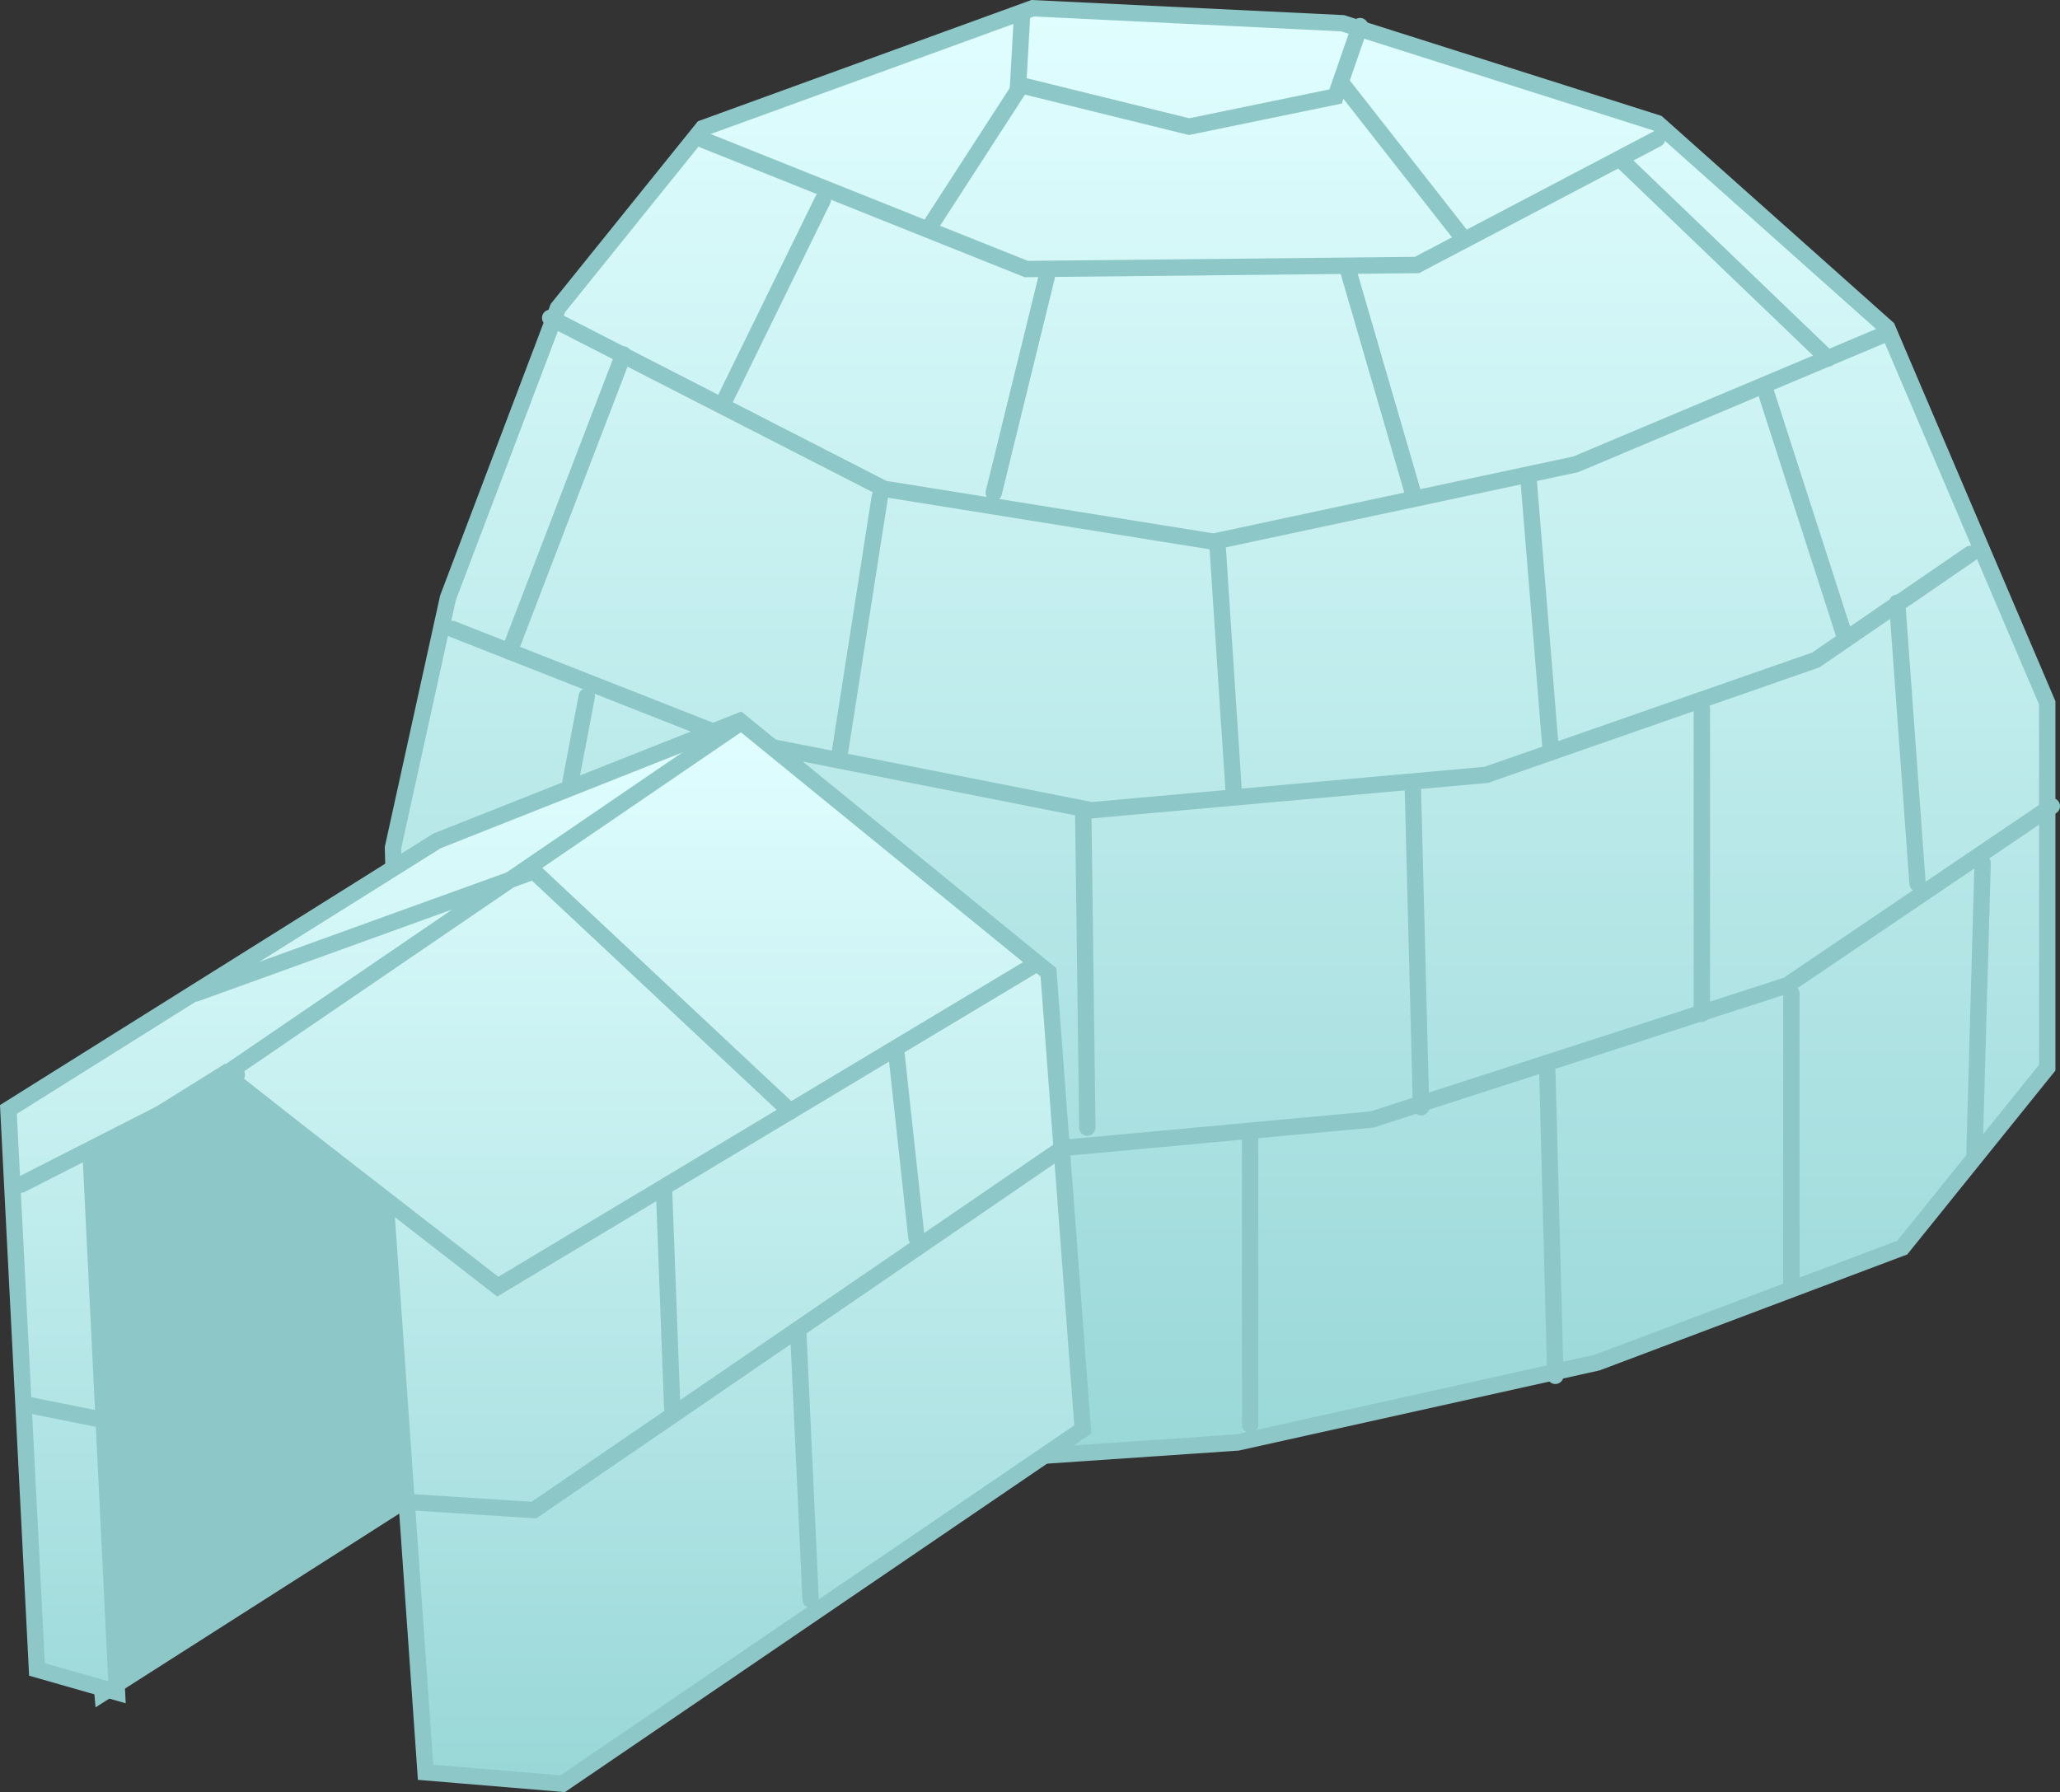<svg version="1.1" xmlns="http://www.w3.org/2000/svg" xmlns:xlink="http://www.w3.org/1999/xlink" width="188.896" height="164.349" viewBox="0,0,188.896,164.349"><rect x="0" y="0" width="188.896" height="164.349" fill="#333333" stroke="none"/><defs><linearGradient x1="236.985" y1="89.414" x2="236.985" y2="223.69" gradientUnits="userSpaceOnUse" id="color-1"><stop offset="0" stop-color="#e1feff"/><stop offset="1" stop-color="#99d7d7"/></linearGradient><linearGradient x1="175.133" y1="154.77" x2="175.133" y2="252.237" gradientUnits="userSpaceOnUse" id="color-2"><stop offset="0" stop-color="#e1feff"/><stop offset="1" stop-color="#99d7d7"/></linearGradient></defs><g transform="translate(-125.104,-88.658)"><g data-paper-data="{&quot;isPaintingLayer&quot;:true}" fill-rule="nonzero" stroke="#8ec7c7" stroke-width="1.5" stroke-linecap="round" stroke-linejoin="miter" stroke-miterlimit="10" stroke-dasharray="" stroke-dashoffset="0" style="mix-blend-mode: normal"><path d="M130.026,193.189l38.809,-17.166l26.495,29.107l-60.826,38.809z" fill="#8ec7c7"/><path d="M175.804,212.233l-13.748,-10.54l-0.917,-35.288l5.041,-22.914l10.082,-26.58l13.29,-16.498l30.247,-10.999l28.413,1.375l28.872,9.166l21.081,18.79l14.665,34.371v33.455l-13.29,16.498l-27.955,10.54l-32.996,7.333l-40.329,2.75z" fill="url(#color-1)"/><path d="M277.053,101.391l-22.017,11.568l-35.824,0.373l-29.853,-11.941" fill="none"/><path d="M305.787,139.453l-14.18,9.728l-30.226,10.539l-36.197,3.243l-32.838,-6.485l-25.748,-10.133" fill="none"/><path d="M249.812,91.052l-2.239,6.454l-13.434,2.766l-15.673,-3.863l0.373,-6.585" fill="none"/><path d="M297.95,119.302l-28.36,11.941l-33.212,7.09l-30.226,-4.851l-30.599,-15.673" fill="none"/><path d="M128.495,241.757l-2.62,-51.354l39.301,-24.629l27.773,-11.004l28.297,23.057l3.144,41.921l-47.686,32.489l-12.576,-1.048l-3.668,-52.402l-14.768,-11.663l-12.259,7.646l2.398,49.083z" fill="url(#color-2)"/><path d="M289.368,179.755v26.868" fill="none"/><path d="M300.936,169.68l-1.866,-25.748" fill="none"/><path d="M287.046,124.651l7.256,22.514" fill="none"/><path d="M274.068,103.63l18.658,17.912" fill="none"/><path d="M248.319,96.539l10.822,13.807" fill="none"/><path d="M218.466,96.913l-8.21,12.688" fill="none"/><path d="M205.779,134.229l-3.732,23.883" fill="none"/><path d="M182.269,121.168l-10.449,27.241" fill="none"/><path d="M248.693,113.332l5.971,20.524" fill="none"/><path d="M216.227,133.856l4.851,-19.778" fill="none"/><path d="M200.554,106.988l-8.956,18.285" fill="none"/><path d="M236.751,138.707l1.493,22.763" fill="none"/><path d="M265.277,132.736l1.988,24.256" fill="none"/><path d="M281.158,153.634v27.987" fill="none"/><path d="M254.663,161.097l0.746,29.107" fill="none"/><path d="M224.81,192.069l-0.373,-28.734" fill="none"/><path d="M266.978,186.472l0.746,28.36" fill="none"/><path d="M239.737,192.443v26.868" fill="none"/><path d="M306.906,167.814l-0.746,26.495" fill="none"/><path d="M178.911,152.514l-1.493,7.836" fill="none"/><path d="M219.959,177.143l-49.21,29.512l-25.05,-19.437l47.019,-32.092" fill="none"/><path d="M143.087,179.755l30.973,-11.195l23.509,22.017" fill="none"/><path d="M313.25,162.589l-24.256,16.419l-38.063,12.314l-28.36,2.612l-48.511,33.212l-11.568,-0.746" fill="none"/><path d="M186.001,198.04l0.746,19.778" fill="none"/><path d="M209.137,202.145l-1.866,-17.166" fill="none"/><path d="M198.315,211.101l1.119,24.256" fill="none"/><path d="M127.041,197.294l19.778,-10.075" fill="none"/><path d="M127.414,217.445l7.463,1.493" fill="none"/></g></g></svg>